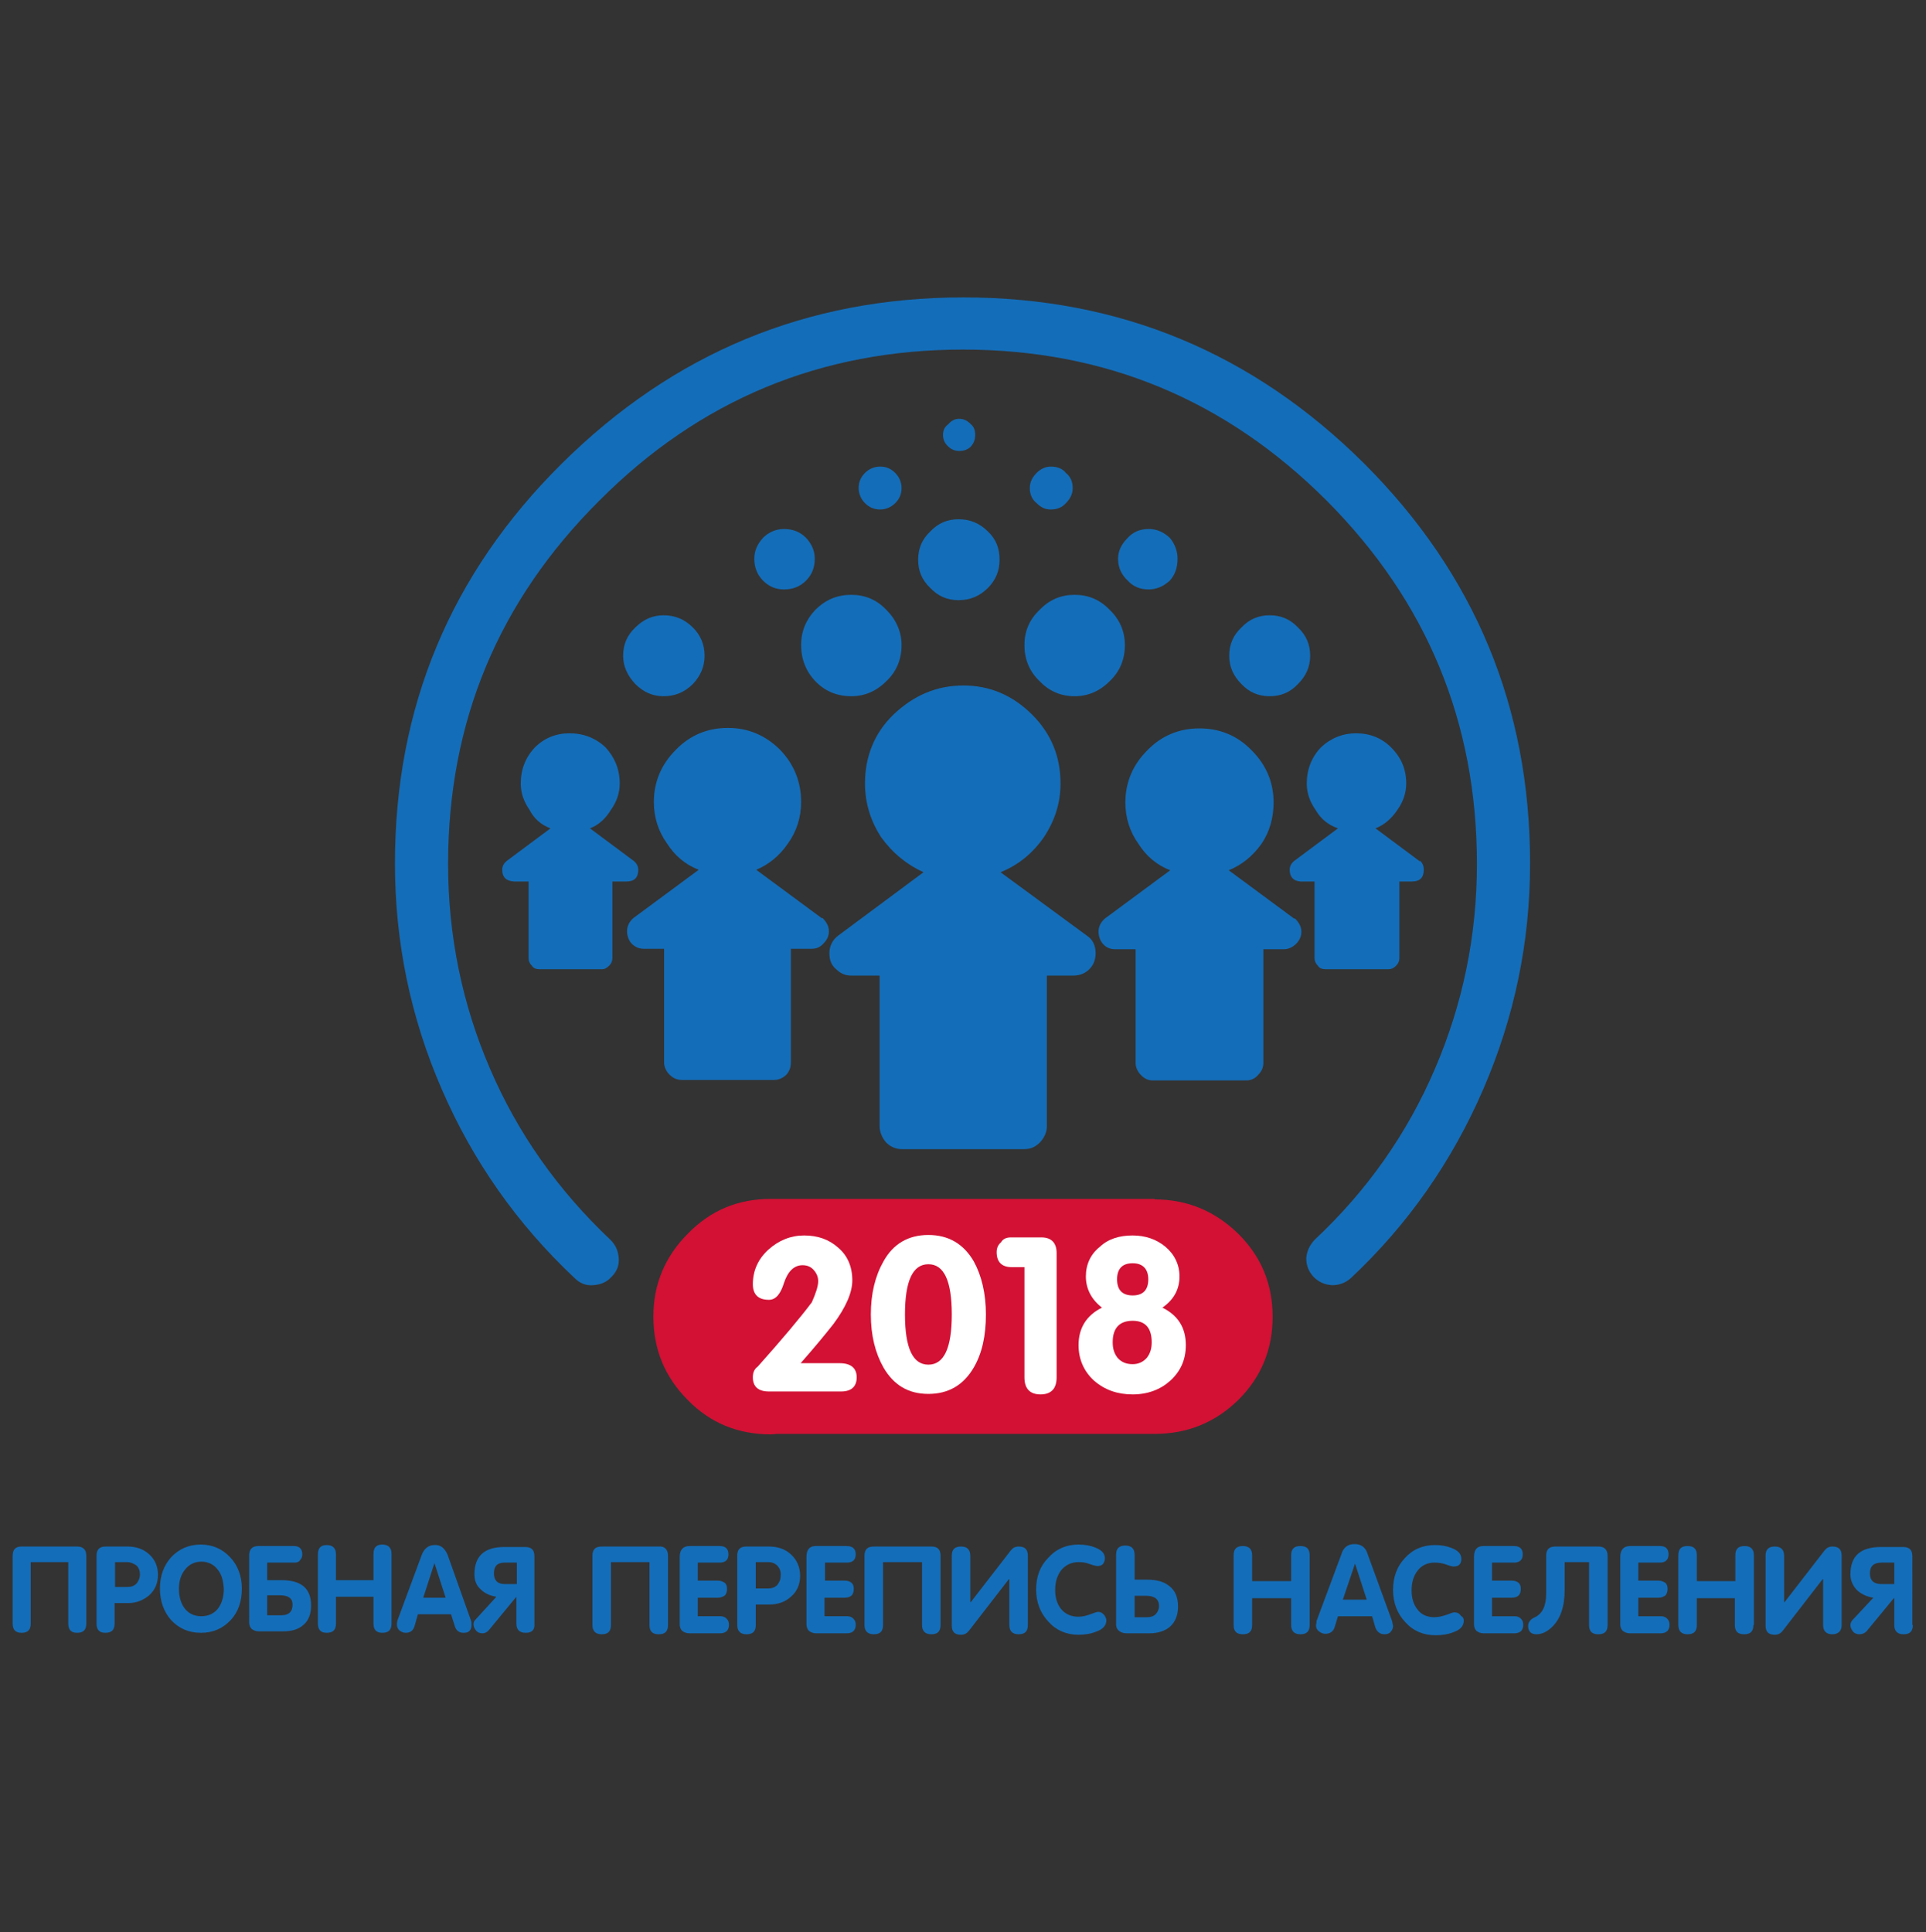 <?xml version="1.0" encoding="utf-8"?>
<!-- Generator: Adobe Illustrator 21.0.2, SVG Export Plug-In . SVG Version: 6.00 Build 0)  -->
<svg version="1.1" id="Layer_1" xmlns="http://www.w3.org/2000/svg" xmlns:xlink="http://www.w3.org/1999/xlink" x="0px" y="0px"
	 viewBox="0 0 395 396.3" style="enable-background:new 0 0 395 396.3;" xml:space="preserve">
<rect x="0" y="0" width="395" height="396.3" fill="#333333" stroke="none"/>
<style type="text/css">
	.st0{fill-rule:evenodd;clip-rule:evenodd;fill:#146DB8;}
	.st1{fill-rule:evenodd;clip-rule:evenodd;fill:#D21134;}
	.st2{fill-rule:evenodd;clip-rule:evenodd;fill:#FFFFFF;}
</style>
<g>
	<g>
		<path class="st0" d="M108.3,180.8h-2.9c-1.6-0.1-2.4-0.9-2.4-2.4c0-0.7,0.3-1.3,0.9-1.8l9-6.7c-1.9-0.7-3.4-2-4.3-3.8
			c-1.2-1.7-1.8-3.5-1.8-5.4c0-2.9,1-5.4,2.9-7.4c1.9-1.9,4.3-2.9,7.1-2.9c2.9,0,5.4,1,7.4,2.9c1.9,2.1,2.9,4.5,2.9,7.4
			c0,1.9-0.6,3.7-1.8,5.4c-1.1,1.8-2.5,3.1-4.3,3.8l9,6.7c0.6,0.5,0.9,1.1,0.9,1.8c0,1.6-0.8,2.4-2.4,2.4h-2.9v15.7
			c0,0.6-0.2,1.1-0.7,1.6c-0.5,0.5-1,0.7-1.4,0.7h-12.8c-0.7,0-1.3-0.2-1.6-0.7c-0.5-0.5-0.7-1-0.7-1.6V180.8z M127.8,134.5
			c0-2.3,0.8-4.2,2.5-5.8c1.7-1.7,3.6-2.5,5.8-2.5c2.3,0,4.3,0.8,6,2.5c1.6,1.6,2.4,3.5,2.4,5.8c0,2.2-0.8,4.1-2.4,5.8
			c-1.7,1.7-3.7,2.5-6,2.5c-2.2,0-4.1-0.8-5.8-2.5C128.7,138.6,127.8,136.7,127.8,134.5z M269.8,166.1c-1.2-1.7-1.8-3.5-1.8-5.4
			c0-2.9,1-5.4,2.9-7.4c2-1.9,4.5-2.9,7.2-2.9c2.9,0,5.3,1,7.2,2.9c2.1,2.1,3.1,4.5,3.1,7.4c0,1.9-0.6,3.7-1.8,5.4
			c-1.2,1.8-2.7,3.1-4.5,3.8l9,6.7h0.2c0.5,0.5,0.7,1.1,0.7,1.8c0,1.6-0.8,2.4-2.4,2.4H287v15.7c0,0.6-0.2,1.1-0.7,1.6
			c-0.5,0.5-1,0.7-1.6,0.7h-12.8c-0.7,0-1.3-0.2-1.6-0.7c-0.5-0.5-0.7-1-0.7-1.6v-15.7h-2.9c-1.4-0.1-2.2-0.9-2.2-2.4
			c0-0.7,0.3-1.3,0.9-1.8l9-6.7C272.4,169.2,270.9,168,269.8,166.1z M266.2,140.3c-1.6,1.7-3.5,2.5-5.8,2.5c-2.3,0-4.2-0.8-5.8-2.5
			c-1.7-1.7-2.5-3.6-2.5-5.8c0-2.3,0.8-4.2,2.5-5.8c1.6-1.7,3.5-2.5,5.8-2.5c2.3,0,4.2,0.8,5.8,2.5c1.7,1.6,2.5,3.5,2.5,5.8
			C268.7,136.7,267.9,138.6,266.2,140.3z M226.2,193.6c-0.6-0.7-0.9-1.6-0.9-2.5c0-1,0.4-1.9,1.3-2.7l13.4-9.9
			c-2.8-1.1-4.9-2.9-6.5-5.4c-1.8-2.5-2.7-5.4-2.7-8.5c0-4.1,1.5-7.7,4.5-10.7c2.9-3,6.5-4.5,10.7-4.5c4.2,0,7.8,1.5,10.7,4.5
			c3,3,4.5,6.6,4.5,10.7c0,3.1-0.8,6-2.5,8.5c-1.8,2.5-4,4.3-6.7,5.4l13.4,9.9h0.2c0.8,0.8,1.3,1.7,1.3,2.7c0,1-0.4,1.8-1.1,2.5
			c-0.7,0.7-1.6,1.1-2.5,1.1h-4.2v23.3c0,1-0.4,1.8-1.1,2.5c-0.6,0.7-1.4,1.1-2.4,1.1h-19.2c-1,0-1.7-0.4-2.4-1.1
			c-0.7-0.7-1.1-1.6-1.1-2.5v-23.3h-4.2C227.8,194.7,226.9,194.4,226.2,193.6z M164.3,164.5c0,3.1-0.9,6-2.7,8.5
			c-1.7,2.5-3.9,4.3-6.5,5.4l13.4,9.9h0.2c0.8,0.8,1.3,1.7,1.3,2.7c0,1-0.4,1.8-1.1,2.5c-0.6,0.7-1.4,1.1-2.4,1.1h-4.3v23.3
			c0,1-0.3,1.8-0.9,2.5c-0.7,0.7-1.6,1.1-2.5,1.1h-19c-1,0-1.8-0.4-2.5-1.1c-0.7-0.7-1.1-1.6-1.1-2.5v-23.3H132
			c-1,0-1.8-0.4-2.5-1.1c-0.6-0.7-0.9-1.6-0.9-2.5c0-1,0.4-1.9,1.3-2.7l13.4-9.9c-2.8-1.1-4.9-2.9-6.5-5.4c-1.8-2.5-2.7-5.4-2.7-8.5
			c0-4.1,1.5-7.7,4.5-10.7c2.9-3,6.5-4.5,10.7-4.5c4.1,0,7.7,1.5,10.7,4.5C162.8,156.7,164.3,160.3,164.3,164.5z M167.2,125.1
			c2.1-2.1,4.5-3.1,7.4-3.1c2.8,0,5.2,1,7.2,3.1c2,2,3.1,4.5,3.1,7.2c0,2.9-1,5.4-3.1,7.4c-2.1,2.1-4.5,3.1-7.2,3.1
			c-2.9,0-5.4-1-7.4-3.1c-1.9-2-2.9-4.5-2.9-7.4C164.3,129.5,165.3,127.1,167.2,125.1z M167.1,114.6c0,1.8-0.6,3.3-1.8,4.5
			c-1.2,1.2-2.7,1.8-4.5,1.8c-1.7,0-3.1-0.6-4.3-1.8c-1.2-1.2-1.8-2.7-1.8-4.5c0-1.6,0.6-3,1.8-4.3c1.2-1.2,2.7-1.8,4.3-1.8
			c1.8,0,3.3,0.6,4.5,1.8C166.5,111.6,167.1,113,167.1,114.6z M197.6,140.6c5.4,0,10.1,2,14.1,6c3.9,3.9,5.8,8.6,5.8,14.1
			c0,3.9-1.1,7.5-3.4,11c-2.3,3.3-5.2,5.7-8.9,7.2l17.7,13c1.2,0.8,1.8,2,1.8,3.6c0,1.3-0.4,2.4-1.3,3.3c-0.8,0.8-1.9,1.3-3.3,1.3
			h-5.4v30.9c0,1.2-0.5,2.3-1.4,3.3c-1,1-2,1.4-3.3,1.4h-25c-1.3,0-2.4-0.5-3.3-1.4c-0.8-1-1.3-2.1-1.3-3.3v-30.9h-5.8
			c-1.2,0-2.2-0.4-3.1-1.3c-1-0.8-1.4-1.9-1.4-3.3c0-1.4,0.6-2.7,1.8-3.6l17.5-13c-3.5-1.6-6.4-4-8.7-7.2c-2.2-3.4-3.3-7.1-3.3-11
			c0-5.5,1.9-10.3,5.8-14.1C187.4,142.6,192.1,140.6,197.6,140.6z M205,114.8c0,2.3-0.8,4.2-2.4,5.8c-1.7,1.7-3.7,2.5-6,2.5
			c-2.3,0-4.2-0.8-5.8-2.5c-1.7-1.6-2.5-3.5-2.5-5.8c0-2.3,0.8-4.2,2.5-5.8c1.6-1.7,3.5-2.5,5.8-2.5c2.3,0,4.3,0.8,6,2.5
			C204.3,110.6,205,112.5,205,114.8z M220.4,122c2.8,0,5.2,1,7.2,3.1c2.1,2,3.1,4.5,3.1,7.2c0,2.9-1,5.4-3.1,7.4
			c-2.1,2.1-4.5,3.1-7.2,3.1c-2.8,0-5.2-1-7.2-3.1c-2.1-2-3.1-4.5-3.1-7.4c0-2.8,1-5.2,3.1-7.2C215.2,123,217.6,122,220.4,122z
			 M231.3,119.1c-1.3-1.2-2-2.7-2-4.5c0-1.6,0.7-3,2-4.3c1.1-1.2,2.5-1.8,4.3-1.8c1.6,0,3,0.6,4.3,1.8c1.1,1.3,1.6,2.8,1.6,4.3
			c0,1.8-0.5,3.3-1.6,4.5c-1.3,1.2-2.8,1.8-4.3,1.8C233.8,120.9,232.4,120.3,231.3,119.1z M212.6,97c0.8-0.8,1.8-1.3,2.9-1.3
			c1.3,0,2.4,0.4,3.1,1.3c1,0.8,1.4,1.9,1.4,3.1c0,1.2-0.5,2.2-1.4,3.1c-0.7,0.8-1.7,1.3-3.1,1.3c-1.1,0-2-0.4-2.9-1.3
			c-1-0.8-1.4-1.9-1.4-3.1C211.2,98.9,211.7,97.9,212.6,97z M196.7,92.5c-0.8,0-1.6-0.3-2.2-0.9c-0.7-0.6-1.1-1.4-1.1-2.4
			c0-1,0.4-1.7,1.1-2.2c0.6-0.7,1.3-1.1,2.2-1.1c1,0,1.7,0.4,2.4,1.1c0.6,0.5,0.9,1.2,0.9,2.2c0,1-0.3,1.7-0.9,2.4
			C198.5,92.2,197.7,92.5,196.7,92.5z M177.4,103.2c-0.8-0.8-1.3-1.9-1.3-3.1c0-1.2,0.4-2.2,1.3-3.1c0.8-0.8,1.9-1.3,3.1-1.3
			c1.2,0,2.2,0.4,3.1,1.3c0.8,0.8,1.3,1.9,1.3,3.1c0,1.2-0.4,2.2-1.3,3.1c-0.8,0.8-1.9,1.3-3.1,1.3
			C179.2,104.5,178.2,104,177.4,103.2z"/>
		<path class="st0" d="M279.8,95.1c22.7,22.7,34,50,34,82c0,16.1-3.2,31.5-9.6,46.3c-6.4,14.8-15.4,27.7-27.1,38.7
			c-1.1,1-2.4,1.5-3.9,1.5c-1.6-0.1-2.8-0.7-3.8-1.7c-1-1.1-1.5-2.3-1.5-3.8c0.1-1.5,0.7-2.7,1.7-3.8c10.8-10.1,19-21.8,24.7-35.1
			c5.7-13.3,8.6-27.3,8.6-42c0-29.1-10.3-53.9-30.8-74.5c-20.7-20.7-45.5-31-74.6-31s-54,10.3-74.6,31c-20.7,20.6-31,45.4-31,74.5
			c0,14.7,2.9,28.8,8.6,42c5.7,13.3,14,25,24.7,35.1c1.1,1.1,1.6,2.3,1.7,3.8c0.1,1.5-0.4,2.7-1.5,3.8c-1,1.1-2.2,1.6-3.8,1.7
			c-1.5,0.1-2.7-0.4-3.8-1.5c-11.7-11-20.8-23.9-27.2-38.7c-6.4-14.7-9.6-30.2-9.6-46.3c0-32,11.4-59.4,34.2-82
			C138.1,72.4,165.5,61,197.6,61C229.6,61,257,72.4,279.8,95.1z"/>
		<path class="st1" d="M236.8,246c6.7,0,12.4,2.4,17.2,7.1c4.7,4.7,7,10.3,7,17c0,6.6-2.3,12.3-7,17c-4.8,4.7-10.5,7-17.2,7h-77.4
			l-1.3,0.1c-6.7,0-12.4-2.3-17-7c-4.8-4.8-7.1-10.5-7.1-17.2c0-6.6,2.4-12.3,7.1-17c4.7-4.8,10.3-7.1,17-7.1H236.8z"/>
		<g>
			<path class="st2" d="M167.8,262.8c0-0.9-0.3-1.6-0.9-2.3c-0.6-0.7-1.4-1-2.3-1c-1.7,0-3,1.2-3.8,3.6c-0.7,2.3-1.7,3.5-3.1,3.5
				c-2.2,0-3.3-1.1-3.3-3.2c0-2.8,1.1-5.2,3.2-7.1c2.1-1.9,4.6-2.9,7.3-2.9c2.8,0,5.1,0.8,7,2.5c1.9,1.6,2.9,3.9,2.9,6.7
				c0,2.5-1.3,5.5-3.9,9c-1.5,1.9-3.7,4.6-6.7,8h8c2.3,0,3.5,1,3.5,2.9s-1.1,2.9-3.2,2.9h-14.8c-2.2,0-3.3-1-3.3-2.9
				c0-1,0.3-1.7,1-2.2c5-5.6,8.7-10,11.1-13.2C167.3,265.3,167.8,263.8,167.8,262.8z"/>
			<path class="st2" d="M190.4,259.3c-3.2,0-4.8,3.4-4.8,10.3c0,6.9,1.6,10.3,4.8,10.3c3.2,0,4.8-3.4,4.8-10.3
				C195.2,262.7,193.6,259.3,190.4,259.3z M202.2,269.6c0,4.4-0.8,8-2.5,10.9c-2.1,3.6-5.2,5.4-9.3,5.4c-4.1,0-7.1-1.8-9.2-5.4
				c-1.7-3-2.6-6.6-2.6-10.9c0-4.3,0.9-7.9,2.6-10.9c2-3.6,5.1-5.4,9.2-5.4c4.1,0,7.2,1.8,9.3,5.4
				C201.3,261.6,202.2,265.3,202.2,269.6z"/>
			<path class="st2" d="M207.3,253.8h6.3c2,0,3.1,1.1,3.1,3.2v25.5c0,2.3-1.1,3.5-3.3,3.5c-2.2,0-3.3-1.2-3.3-3.5v-22.6h-2.6
				c-2,0-3.1-1-3.1-3.1c0-0.8,0.3-1.5,0.9-2C205.7,254.1,206.4,253.8,207.3,253.8z"/>
			<path class="st2" d="M232.3,259.1c-2.1,0-3.2,1.1-3.2,3.3c0,2.2,1.1,3.3,3.2,3.3c2.1,0,3.2-1.1,3.2-3.3
				C235.5,260.3,234.4,259.1,232.3,259.1z M238.4,268.2c3.2,1.6,4.8,4.1,4.8,7.7c0,3-1.1,5.4-3.2,7.3c-2,1.8-4.6,2.8-7.7,2.8
				c-3.1,0-5.7-0.9-7.9-2.8c-2.1-1.9-3.2-4.4-3.2-7.3c0-3.5,1.6-6.1,4.8-7.7c-2.2-1.7-3.3-3.9-3.3-6.4c0-2.5,1-4.6,2.9-6.1
				c1.7-1.6,4-2.3,6.7-2.3c2.6,0,4.9,0.8,6.7,2.3c1.9,1.6,2.9,3.7,2.9,6.1C241.9,264.5,240.7,266.6,238.4,268.2z M235.2,278.5
				c0.7-0.9,1-1.9,1-3.2c0-2.9-1.3-4.4-3.9-4.4c-2.7,0-4.1,1.5-4.1,4.4c0,1.3,0.3,2.3,1,3.2c0.8,0.9,1.8,1.3,3.1,1.3
				C233.4,279.8,234.4,279.4,235.2,278.5z"/>
		</g>
	</g>
	<g>
		<g>
			<path class="st0" d="M137,319.1v14.2c0,1.3-0.6,1.9-1.9,1.9c-1.3,0-1.9-0.6-1.9-1.9v-12.9h-7.9v12.9c0,1.3-0.6,1.9-1.9,1.9
				c-1.2,0-1.9-0.6-1.9-1.9v-14.2c0-1.3,0.6-1.9,1.9-1.9h11.7C136.3,317.1,137,317.8,137,319.1z"/>
			<path class="st0" d="M149.5,333.3c0,0.4-0.1,0.8-0.4,1.2c-0.3,0.3-0.8,0.5-1.3,0.5h-6.5c-0.5,0-1-0.2-1.4-0.5
				c-0.3-0.3-0.5-0.8-0.5-1.3v-13.9c0-1.4,0.7-2.2,2-2.2h6.2c1.2,0,1.8,0.6,1.8,1.7c0,1.1-0.6,1.7-1.8,1.7h-4.5v3.7h4.2
				c0.5,0,1,0.2,1.4,0.5c0.3,0.3,0.4,0.7,0.4,1.2c0,0.5-0.1,0.9-0.4,1.3c-0.4,0.3-0.9,0.5-1.4,0.5h-4.2v3.8h4.7c0.5,0,1,0.2,1.3,0.6
				C149.4,332.4,149.5,332.8,149.5,333.3z"/>
			<path class="st0" d="M162.2,327.5c-1.2,1.1-2.7,1.6-4.5,1.6H155v4.2c0,1.3-0.6,1.9-1.9,1.9c-1.2,0-1.9-0.6-1.9-1.9v-14.2
				c0-1.3,0.6-1.9,1.9-1.9h4.5c1.9,0,3.4,0.5,4.6,1.6c1.2,1.1,1.9,2.6,1.9,4.4C164.1,324.9,163.5,326.4,162.2,327.5z M159.5,321.2
				c-0.5-0.5-1.1-0.8-1.9-0.8H155v5.4h2.5c0.8,0,1.4-0.2,1.9-0.7c0.4-0.5,0.7-1.1,0.7-1.9C160.2,322.3,159.9,321.7,159.5,321.2z"/>
			<path class="st0" d="M175.5,318.8c0,1.1-0.6,1.7-1.8,1.7h-4.5v3.7h4.1c0.6,0,1.1,0.2,1.4,0.5c0.3,0.3,0.4,0.7,0.4,1.2
				c0,1.2-0.6,1.8-1.9,1.8h-4.1v3.8h4.7c0.5,0,1,0.2,1.3,0.6c0.3,0.3,0.4,0.7,0.4,1.2c0,0.4-0.1,0.8-0.4,1.2
				c-0.3,0.3-0.8,0.5-1.3,0.5h-6.5c-0.5,0-1-0.2-1.4-0.5c-0.3-0.3-0.5-0.8-0.5-1.3v-13.9c0-1.4,0.6-2.2,1.9-2.2h6.3
				C174.9,317.1,175.5,317.7,175.5,318.8z"/>
			<path class="st0" d="M192.9,333.3c0,1.3-0.6,1.9-1.9,1.9c-1.2,0-1.9-0.6-1.9-1.9v-12.9h-8v12.9c0,1.3-0.6,1.9-1.9,1.9
				c-1.2,0-1.9-0.6-1.9-1.9v-14.2c0-1.3,0.6-1.9,1.9-1.9H191c1.3,0,1.9,0.6,1.9,1.9V333.3z"/>
			<path class="st0" d="M210.8,333.3c0,1.3-0.6,1.9-1.9,1.9c-1.2,0-1.9-0.6-1.9-1.9v-9.4h-0.1l-8.2,10.6c-0.4,0.5-0.9,0.8-1.6,0.8
				c-1.3,0-1.9-0.6-1.9-1.9v-14.3c0-1.3,0.6-1.9,1.9-1.9c1.2,0,1.9,0.6,1.9,1.9v9.5h0.1l8.2-10.6c0.4-0.5,0.9-0.8,1.6-0.8
				c1.3,0,1.9,0.6,1.9,1.9V333.3z"/>
			<path class="st0" d="M221.2,316.8c1.3,0,2.4,0.2,3.4,0.6c1.3,0.5,2,1.2,2,2.2c0,0.4-0.1,0.8-0.4,1.2c-0.3,0.3-0.7,0.4-1.1,0.4
				c-0.2,0-0.8-0.1-1.6-0.4c-0.7-0.3-1.5-0.4-2.3-0.4c-1.5,0-2.7,0.6-3.6,1.7c-0.8,1.1-1.2,2.4-1.2,4c0,1.6,0.4,2.9,1.2,3.9
				c0.9,1.1,2.1,1.6,3.6,1.6c0.8,0,1.6-0.2,2.4-0.5c0.8-0.3,1.4-0.5,1.6-0.5c0.5,0,0.9,0.2,1.3,0.7c0.2,0.3,0.4,0.7,0.4,1
				c0,1.1-0.7,1.9-2.2,2.4c-1,0.4-2.2,0.6-3.5,0.6c-2.5,0-4.6-0.9-6.2-2.7c-1.6-1.7-2.5-3.9-2.5-6.6c0-2.6,0.8-4.8,2.5-6.5
				C216.6,317.7,218.7,316.8,221.2,316.8z"/>
			<path class="st0" d="M240,333.6c-1,0.9-2.5,1.4-4.2,1.4H231c-0.6,0-1.1-0.2-1.5-0.5c-0.4-0.3-0.6-0.8-0.6-1.3v-14.3
				c0-1.3,0.6-1.9,1.9-1.9c1.2,0,1.9,0.6,1.9,1.9v5.1h2.6c1.9,0,3.4,0.4,4.5,1.3c1.2,0.9,1.8,2.3,1.8,4.2
				C241.6,331.2,241.1,332.6,240,333.6z M232.7,331.7h2.6c0.7,0,1.3-0.2,1.7-0.6c0.4-0.4,0.7-1,0.7-1.7c0-1.4-0.9-2.1-2.7-2.1h-2.3
				V331.7z"/>
			<path class="st0" d="M268.6,333.3c0,1.3-0.6,1.9-1.9,1.9c-1.2,0-1.9-0.6-1.9-1.9v-5.5h-8v5.5c0,1.3-0.6,1.9-1.9,1.9
				c-1.3,0-1.9-0.6-1.9-1.9v-14.3c0-1.3,0.6-1.9,1.9-1.9c1.2,0,1.9,0.6,1.9,1.9v5.3h8v-5.3c0-1.3,0.6-1.9,1.9-1.9
				c1.3,0,1.9,0.6,1.9,1.9V333.3z"/>
			<path class="st0" d="M284,335.2c-0.9,0-1.5-0.4-1.9-1.3l-0.7-2.4h-7l-0.7,2.3c-0.3,0.9-1,1.3-1.9,1.3c-0.5,0-0.9-0.2-1.3-0.5
				c-0.4-0.3-0.6-0.7-0.6-1.2c0.1-0.5,0.1-0.8,0.1-0.9l5.1-13.7c0.4-1.4,1.3-2.1,2.7-2.1c1.4,0,2.3,0.7,2.7,2.1l5,13.7l0.2,1
				c0,0.5-0.2,0.9-0.5,1.2C285,335,284.5,335.2,284,335.2z M280.3,328.1l-2.4-7.4l-2.5,7.4H280.3z"/>
			<path class="st0" d="M300.2,332.4c0,1.1-0.7,1.9-2.2,2.4c-1,0.4-2.2,0.6-3.6,0.6c-2.5,0-4.6-0.9-6.2-2.7
				c-1.6-1.7-2.5-3.9-2.5-6.6c0-2.6,0.8-4.8,2.4-6.5c1.6-1.8,3.7-2.7,6.2-2.7c1.3,0,2.4,0.2,3.4,0.6c1.3,0.5,2,1.2,2,2.2
				c0,1.1-0.5,1.6-1.6,1.6c-0.2,0-0.7-0.1-1.5-0.4c-0.8-0.3-1.6-0.4-2.4-0.4c-1.5,0-2.7,0.6-3.5,1.7c-0.8,1-1.2,2.4-1.2,4
				c0,1.6,0.4,2.9,1.2,3.9c0.8,1.1,2,1.6,3.5,1.6c0.8,0,1.6-0.2,2.5-0.5c0.8-0.3,1.3-0.5,1.6-0.5c0.5,0,1,0.2,1.3,0.7
				C300.1,331.7,300.2,332,300.2,332.4z"/>
			<path class="st0" d="M312.3,318.8c0,1.1-0.6,1.7-1.8,1.7H306v3.7h4.1c0.6,0,1.1,0.2,1.4,0.5c0.3,0.3,0.4,0.7,0.4,1.2
				c0,1.2-0.6,1.8-1.9,1.8H306v3.8h4.7c0.5,0,1,0.2,1.3,0.6c0.3,0.3,0.4,0.7,0.4,1.2c0,0.4-0.1,0.8-0.4,1.2
				c-0.3,0.3-0.8,0.5-1.3,0.5h-6.5c-0.5,0-1-0.2-1.4-0.5c-0.3-0.3-0.5-0.8-0.5-1.3v-13.9c0-1.4,0.6-2.2,1.9-2.2h6.3
				C311.7,317.1,312.3,317.7,312.3,318.8z"/>
			<path class="st0" d="M329.7,333.3c0,1.3-0.6,1.9-1.9,1.9c-1.3,0-1.9-0.6-1.9-1.9v-12.9h-5v5.6c0,3.6-0.9,6.2-2.8,7.9
				c-0.9,0.8-1.9,1.3-3,1.3c-1.1,0-1.7-0.6-1.7-1.7c0-0.8,0.5-1.4,1.4-1.8c1.5-0.7,2.3-2.3,2.3-4.8v-7.8c0-1.3,0.6-1.9,1.9-1.9h8.8
				c1.2,0,1.9,0.6,1.9,1.9V333.3z"/>
			<path class="st0" d="M342.2,318.8c0,1.1-0.6,1.7-1.8,1.7H336v3.7h4.2c0.5,0,1,0.2,1.4,0.5c0.3,0.3,0.4,0.7,0.4,1.2
				c0,0.5-0.1,0.9-0.4,1.3c-0.4,0.3-0.9,0.5-1.4,0.5H336v3.8h4.7c0.5,0,1,0.2,1.3,0.6c0.3,0.3,0.4,0.7,0.4,1.2
				c0,0.4-0.1,0.8-0.4,1.2c-0.3,0.3-0.8,0.5-1.3,0.5h-6.5c-0.5,0-1-0.2-1.4-0.5c-0.3-0.3-0.5-0.8-0.5-1.3v-13.9c0-1.4,0.7-2.2,2-2.2
				h6.2C341.6,317.1,342.2,317.7,342.2,318.8z"/>
			<path class="st0" d="M359.6,333.3c0,1.3-0.6,1.9-1.9,1.9c-1.3,0-1.9-0.6-1.9-1.9v-5.5H348v5.5c0,1.3-0.6,1.9-1.9,1.9
				c-1.2,0-1.9-0.6-1.9-1.9v-14.3c0-1.3,0.6-1.9,1.9-1.9c1.3,0,1.9,0.6,1.9,1.9v5.3h7.9v-5.3c0-1.3,0.6-1.9,1.9-1.9
				c1.2,0,1.9,0.6,1.9,1.9V333.3z"/>
			<path class="st0" d="M375.8,335.2c-1.2,0-1.9-0.6-1.9-1.9v-9.4h-0.1l-8.2,10.6c-0.4,0.5-0.9,0.8-1.6,0.8c-1.3,0-1.9-0.6-1.9-1.9
				v-14.3c0-1.3,0.6-1.9,1.9-1.9c1.2,0,1.9,0.6,1.9,1.9v9.5h0.1l8.2-10.6c0.4-0.5,0.9-0.8,1.6-0.8c1.3,0,1.9,0.6,1.9,1.9v14.3
				C377.7,334.5,377,335.2,375.8,335.2z"/>
			<path class="st0" d="M388.5,320.5h-2.6c-1.6,0-2.4,0.7-2.4,2.2c0,1.5,0.8,2.2,2.4,2.2h2.6V320.5z M392.3,333.3
				c0,1.3-0.6,1.9-1.9,1.9c-1.2,0-1.9-0.6-1.9-1.9v-5.5h-0.1l-5.6,6.8c-0.4,0.4-0.9,0.6-1.5,0.6c-0.5,0-1-0.2-1.3-0.6
				c-0.3-0.4-0.5-0.8-0.5-1.3c0-0.4,0.2-0.8,0.5-1.1l4.2-4.5c-1.3-0.2-2.4-0.7-3.3-1.5c-0.9-0.9-1.4-2-1.4-3.3
				c0-3.8,2.1-5.6,6.3-5.6h4.5c1.3,0,1.9,0.6,1.9,1.9V333.3z"/>
		</g>
		<g>
			<path class="st0" d="M6.3,333c0,1.3-0.6,1.9-1.9,1.9c-1.2,0-1.8-0.6-1.8-1.9v-13.9c0-1.3,0.6-1.9,1.8-1.9h11.4
				c1.2,0,1.9,0.6,1.9,1.9V333c0,1.3-0.6,1.9-1.9,1.9c-1.2,0-1.8-0.6-1.8-1.9v-12.6H6.3V333z"/>
			<path class="st0" d="M32.4,323c0,1.7-0.6,3.1-1.8,4.2c-1.2,1-2.6,1.6-4.3,1.6h-2.8v4.2c0,1.3-0.6,1.9-1.9,1.9
				c-1.2,0-1.8-0.6-1.8-1.9v-13.9c0-1.3,0.6-1.9,1.9-1.9h4.4c1.8,0,3.3,0.5,4.5,1.6C31.8,319.9,32.4,321.3,32.4,323z M26.1,320.4
				h-2.5v5.1h2.5c0.8,0,1.4-0.2,1.9-0.7c0.4-0.5,0.7-1.1,0.7-1.9c0-0.7-0.2-1.3-0.7-1.8C27.4,320.7,26.8,320.4,26.1,320.4z"/>
			<path class="st0" d="M44.7,322c-0.8-1.1-2-1.7-3.4-1.7c-1.4,0-2.6,0.6-3.4,1.7c-0.8,1-1.2,2.3-1.2,3.9c0,1.6,0.4,2.9,1.1,3.9
				c0.8,1.1,2,1.7,3.5,1.7c1.5,0,2.7-0.6,3.5-1.7c0.7-1,1.1-2.3,1.1-3.9C45.8,324.3,45.5,323,44.7,322z M47.3,332.3
				c-1.6,1.7-3.6,2.6-6.1,2.6c-2.5,0-4.5-0.9-6.1-2.6c-1.5-1.7-2.3-3.9-2.3-6.5c0-2.6,0.8-4.7,2.3-6.4c1.6-1.7,3.6-2.6,6.1-2.6
				c2.4,0,4.4,0.9,6,2.6c1.6,1.7,2.4,3.9,2.4,6.4C49.6,328.4,48.9,330.6,47.3,332.3z"/>
			<path class="st0" d="M60.4,320.5h-5.6v3.6h2.9c4.1,0,6.1,1.7,6.1,5.2c0,1.7-0.5,3.1-1.6,4c-1,0.9-2.4,1.3-4.1,1.3h-5.1
				c-0.5,0-1-0.2-1.4-0.5c-0.3-0.3-0.5-0.8-0.5-1.3V319c0-1.2,0.6-1.9,1.9-1.9h7.3c1.1,0,1.7,0.6,1.7,1.7c0,0.4-0.1,0.8-0.4,1.1
				C61.4,320.3,61,320.5,60.4,320.5z M57.7,331.3c1.5,0,2.3-0.7,2.3-2.2c0-1.3-0.9-1.9-2.6-1.9h-2.6v4.1H57.7z"/>
			<path class="st0" d="M68.9,324.1h7.7v-5.4c0-1.3,0.6-1.9,1.8-1.9c1.2,0,1.9,0.6,1.9,1.9V333c0,1.3-0.6,1.9-1.9,1.9
				c-1.2,0-1.8-0.6-1.8-1.9v-5.5h-7.7v5.5c0,1.3-0.6,1.9-1.9,1.9c-1.2,0-1.8-0.6-1.8-1.9v-14.2c0-1.3,0.6-1.9,1.8-1.9
				c1.2,0,1.9,0.6,1.9,1.9V324.1z"/>
			<path class="st0" d="M89.1,320.6l-2.3,7.1h4.6L89.1,320.6L89.1,320.6z M91.8,318.9l4.8,13.5c0.1,0.2,0.1,0.5,0.1,0.9
				c0,0.5-0.1,0.9-0.4,1.2c-0.3,0.3-0.7,0.4-1.2,0.4c-0.9,0-1.5-0.4-1.8-1.3l-0.8-2.5h-6.8l-0.7,2.5c-0.3,0.9-0.9,1.3-1.8,1.3
				c-0.5,0-0.9-0.2-1.3-0.5c-0.3-0.3-0.5-0.7-0.5-1.2c0-0.4,0.1-0.7,0.1-0.8l5-13.5c0.5-1.3,1.4-2,2.6-2
				C90.3,316.8,91.2,317.5,91.8,318.9z"/>
			<path class="st0" d="M106,320.5h-2.5c-1.5,0-2.2,0.7-2.2,2.2c0,1.4,0.7,2.2,2.2,2.2h2.5V320.5z M107.8,334.9
				c-1.2,0-1.9-0.6-1.9-1.9v-5.5l-5.6,6.8c-0.3,0.4-0.8,0.7-1.4,0.7c-0.5,0-1-0.2-1.3-0.6c-0.3-0.4-0.5-0.8-0.5-1.3
				c0-0.4,0.2-0.7,0.5-1l4.2-4.6c-1.3-0.2-2.4-0.7-3.2-1.5c-0.9-0.8-1.3-1.8-1.3-3.1c0-3.7,2-5.6,6.1-5.6h4.3c1.3,0,1.9,0.6,1.9,1.9
				V333C109.7,334.3,109.1,334.9,107.8,334.9z"/>
		</g>
	</g>
</g>
</svg>

